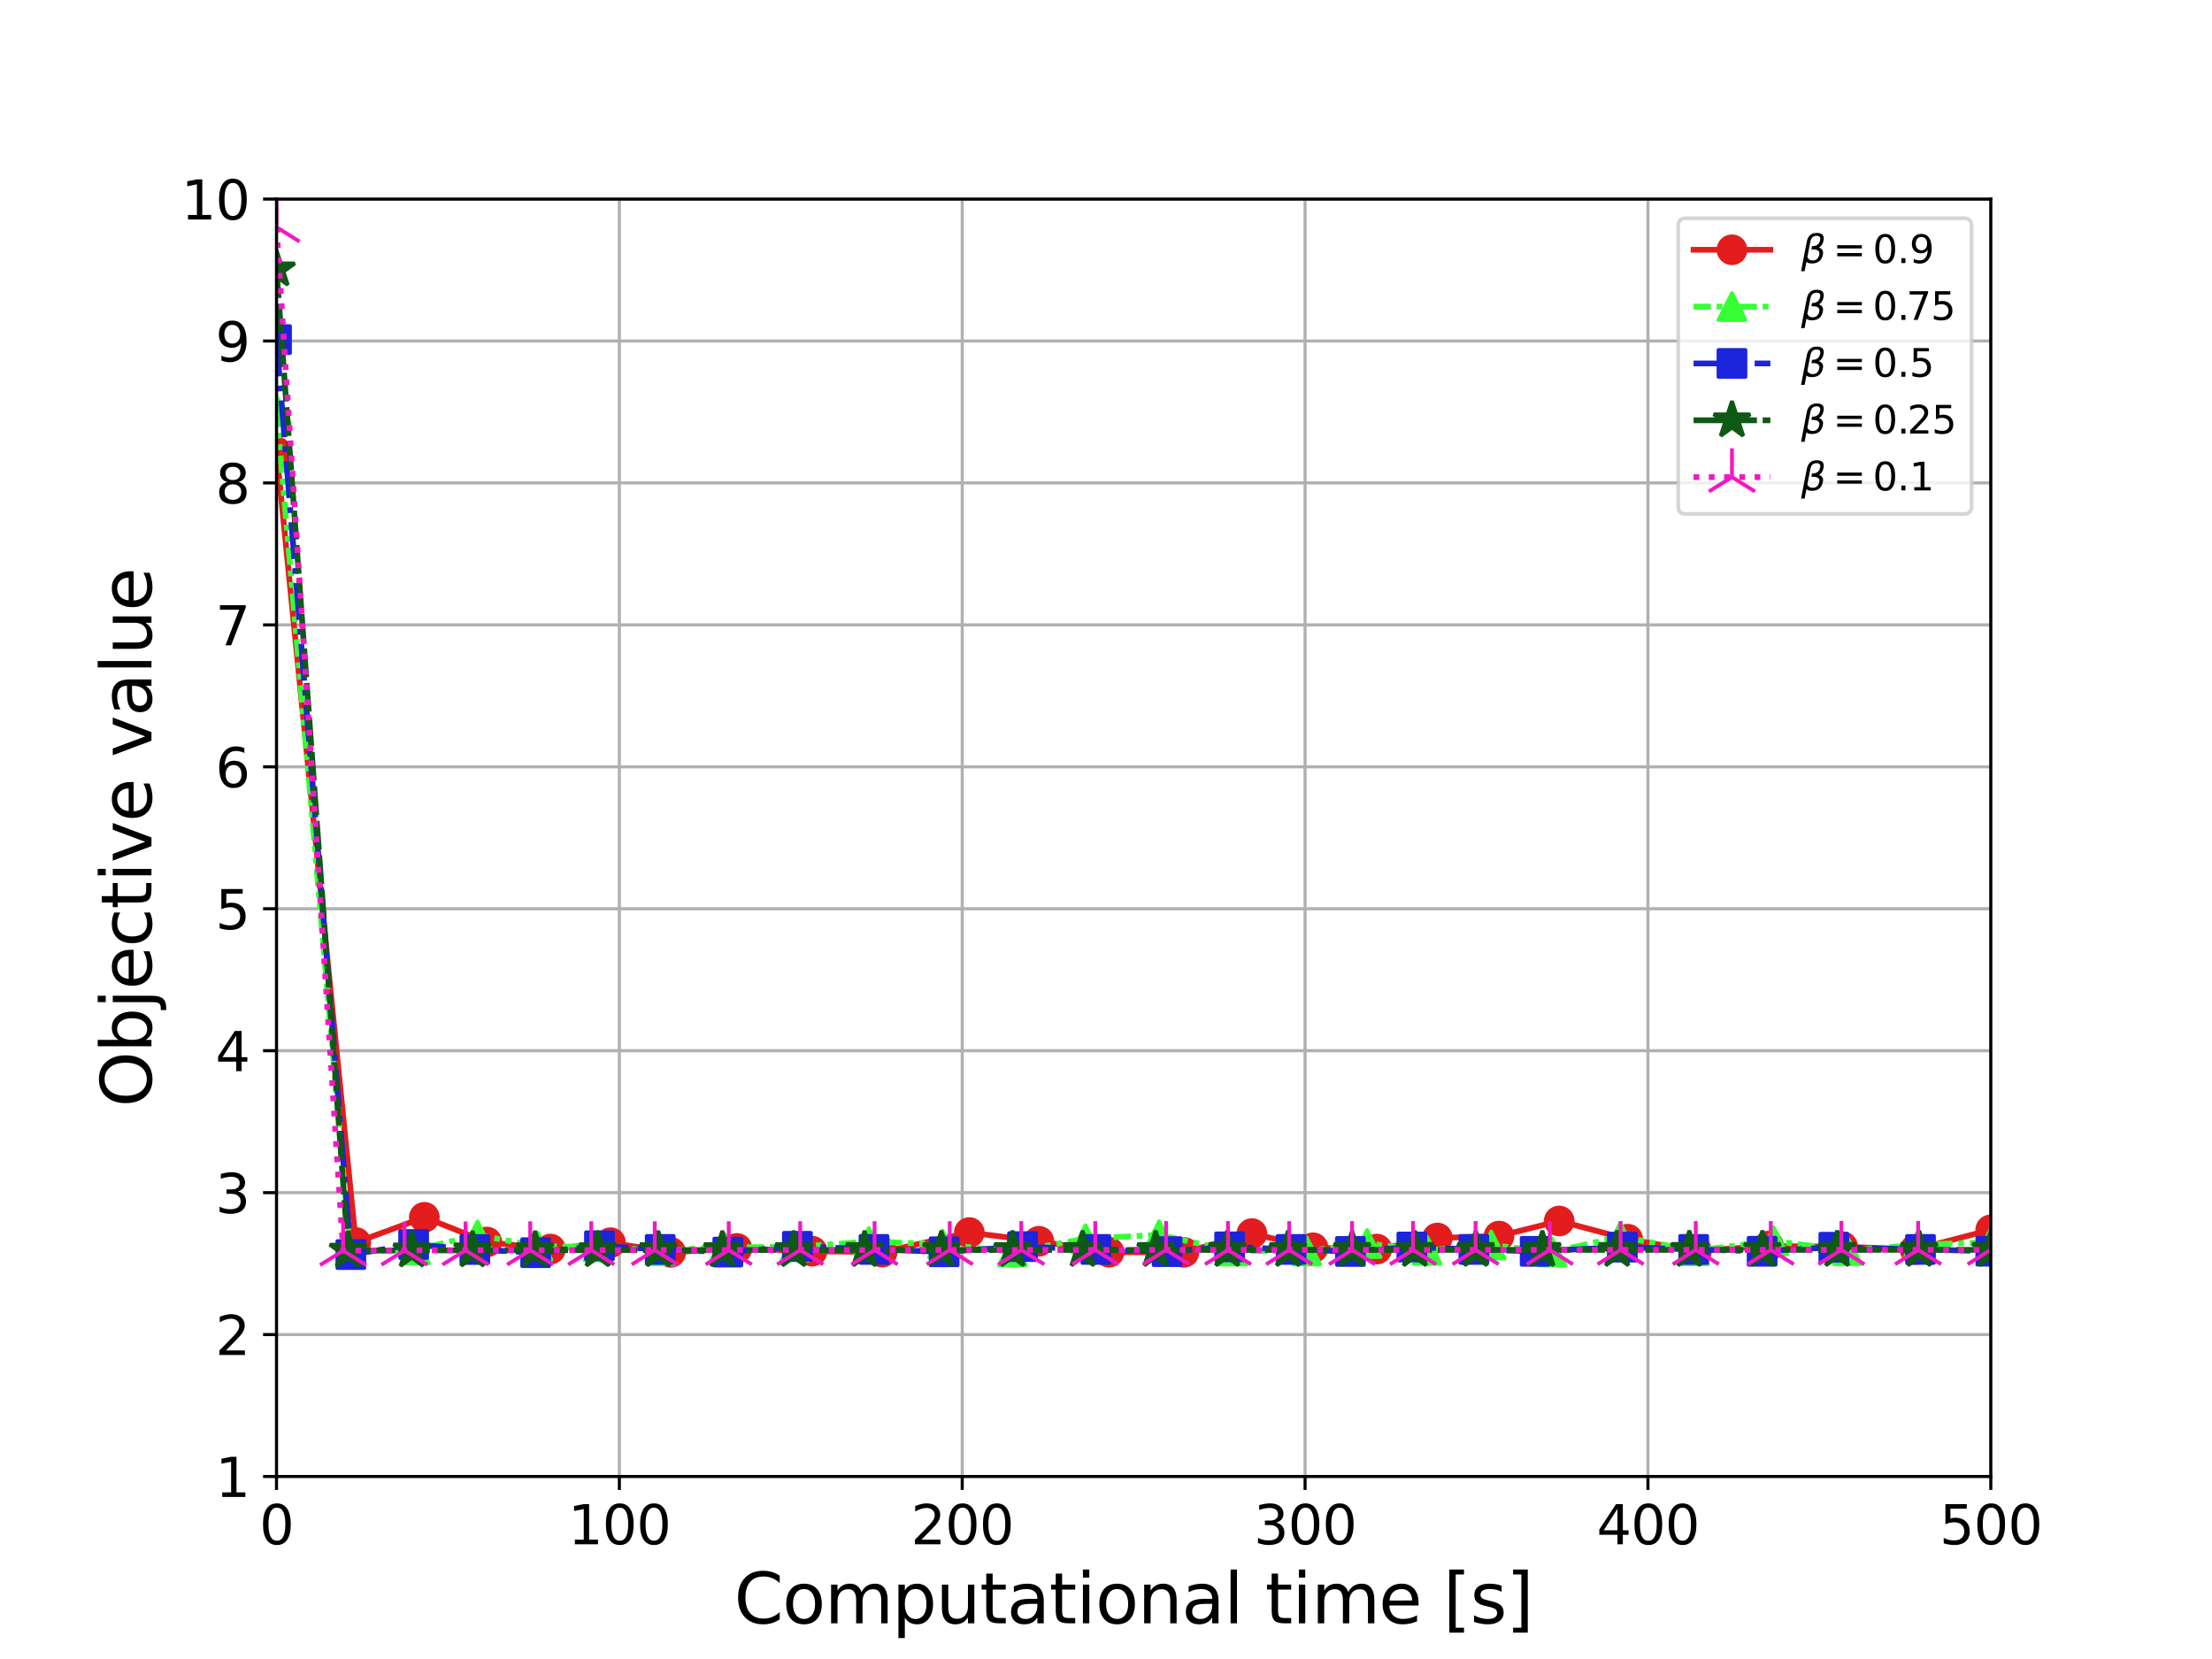 <?xml version="1.0" encoding="utf-8" standalone="no"?>
<!DOCTYPE svg PUBLIC "-//W3C//DTD SVG 1.1//EN"
  "http://www.w3.org/Graphics/SVG/1.1/DTD/svg11.dtd">
<svg xmlns:xlink="http://www.w3.org/1999/xlink" width="576pt" height="432pt" viewBox="0 0 576 432" xmlns="http://www.w3.org/2000/svg" version="1.1">
 <defs>
  <style type="text/css">*{stroke-linejoin: round; stroke-linecap: butt}</style>
 </defs>
 <g id="figure_1">
  <g id="patch_1">
   <path d="M 0 432 
L 576 432 
L 576 0 
L 0 0 
z
" style="fill: #ffffff"/>
  </g>
  <g id="axes_1">
   <g id="patch_2">
    <path d="M 72 384.48 
L 518.4 384.48 
L 518.4 51.84 
L 72 51.84 
z
" style="fill: #ffffff"/>
   </g>
   <g id="matplotlib.axis_1">
    <g id="xtick_1">
     <g id="line2d_1">
      <path d="M 72 384.48 
L 72 51.84 
" clip-path="url(#pa08111182e)" style="fill: none; stroke: #b0b0b0; stroke-width: 0.8; stroke-linecap: square"/>
     </g>
     <g id="line2d_2">
      <defs>
       <path id="m56dfa605e2" d="M 0 0 
L 0 3.5 
" style="stroke: #000000; stroke-width: 0.8"/>
      </defs>
      <g>
       <use xlink:href="#m56dfa605e2" x="72" y="384.48" style="stroke: #000000; stroke-width: 0.8"/>
      </g>
     </g>
     <g id="text_1">
      <!-- 0 -->
      <g transform="translate(67.546 402.118) scale(0.14 -0.14)">
       <defs>
        <path id="DejaVuSans-30" d="M 2034 4250 
Q 1547 4250 1301 3770 
Q 1056 3291 1056 2328 
Q 1056 1369 1301 889 
Q 1547 409 2034 409 
Q 2525 409 2770 889 
Q 3016 1369 3016 2328 
Q 3016 3291 2770 3770 
Q 2525 4250 2034 4250 
z
M 2034 4750 
Q 2819 4750 3233 4129 
Q 3647 3509 3647 2328 
Q 3647 1150 3233 529 
Q 2819 -91 2034 -91 
Q 1250 -91 836 529 
Q 422 1150 422 2328 
Q 422 3509 836 4129 
Q 1250 4750 2034 4750 
z
" transform="scale(0.016)"/>
       </defs>
       <use xlink:href="#DejaVuSans-30"/>
      </g>
     </g>
    </g>
    <g id="xtick_2">
     <g id="line2d_3">
      <path d="M 161.28 384.48 
L 161.28 51.84 
" clip-path="url(#pa08111182e)" style="fill: none; stroke: #b0b0b0; stroke-width: 0.8; stroke-linecap: square"/>
     </g>
     <g id="line2d_4">
      <g>
       <use xlink:href="#m56dfa605e2" x="161.28" y="384.48" style="stroke: #000000; stroke-width: 0.8"/>
      </g>
     </g>
     <g id="text_2">
      <!-- 100 -->
      <g transform="translate(147.919 402.118) scale(0.14 -0.14)">
       <defs>
        <path id="DejaVuSans-31" d="M 794 531 
L 1825 531 
L 1825 4091 
L 703 3866 
L 703 4441 
L 1819 4666 
L 2450 4666 
L 2450 531 
L 3481 531 
L 3481 0 
L 794 0 
L 794 531 
z
" transform="scale(0.016)"/>
       </defs>
       <use xlink:href="#DejaVuSans-31"/>
       <use xlink:href="#DejaVuSans-30" x="63.623"/>
       <use xlink:href="#DejaVuSans-30" x="127.246"/>
      </g>
     </g>
    </g>
    <g id="xtick_3">
     <g id="line2d_5">
      <path d="M 250.56 384.48 
L 250.56 51.84 
" clip-path="url(#pa08111182e)" style="fill: none; stroke: #b0b0b0; stroke-width: 0.8; stroke-linecap: square"/>
     </g>
     <g id="line2d_6">
      <g>
       <use xlink:href="#m56dfa605e2" x="250.56" y="384.48" style="stroke: #000000; stroke-width: 0.8"/>
      </g>
     </g>
     <g id="text_3">
      <!-- 200 -->
      <g transform="translate(237.199 402.118) scale(0.14 -0.14)">
       <defs>
        <path id="DejaVuSans-32" d="M 1228 531 
L 3431 531 
L 3431 0 
L 469 0 
L 469 531 
Q 828 903 1448 1529 
Q 2069 2156 2228 2338 
Q 2531 2678 2651 2914 
Q 2772 3150 2772 3378 
Q 2772 3750 2511 3984 
Q 2250 4219 1831 4219 
Q 1534 4219 1204 4116 
Q 875 4013 500 3803 
L 500 4441 
Q 881 4594 1212 4672 
Q 1544 4750 1819 4750 
Q 2544 4750 2975 4387 
Q 3406 4025 3406 3419 
Q 3406 3131 3298 2873 
Q 3191 2616 2906 2266 
Q 2828 2175 2409 1742 
Q 1991 1309 1228 531 
z
" transform="scale(0.016)"/>
       </defs>
       <use xlink:href="#DejaVuSans-32"/>
       <use xlink:href="#DejaVuSans-30" x="63.623"/>
       <use xlink:href="#DejaVuSans-30" x="127.246"/>
      </g>
     </g>
    </g>
    <g id="xtick_4">
     <g id="line2d_7">
      <path d="M 339.84 384.48 
L 339.84 51.84 
" clip-path="url(#pa08111182e)" style="fill: none; stroke: #b0b0b0; stroke-width: 0.8; stroke-linecap: square"/>
     </g>
     <g id="line2d_8">
      <g>
       <use xlink:href="#m56dfa605e2" x="339.84" y="384.48" style="stroke: #000000; stroke-width: 0.8"/>
      </g>
     </g>
     <g id="text_4">
      <!-- 300 -->
      <g transform="translate(326.479 402.118) scale(0.14 -0.14)">
       <defs>
        <path id="DejaVuSans-33" d="M 2597 2516 
Q 3050 2419 3304 2112 
Q 3559 1806 3559 1356 
Q 3559 666 3084 287 
Q 2609 -91 1734 -91 
Q 1441 -91 1130 -33 
Q 819 25 488 141 
L 488 750 
Q 750 597 1062 519 
Q 1375 441 1716 441 
Q 2309 441 2620 675 
Q 2931 909 2931 1356 
Q 2931 1769 2642 2001 
Q 2353 2234 1838 2234 
L 1294 2234 
L 1294 2753 
L 1863 2753 
Q 2328 2753 2575 2939 
Q 2822 3125 2822 3475 
Q 2822 3834 2567 4026 
Q 2313 4219 1838 4219 
Q 1578 4219 1281 4162 
Q 984 4106 628 3988 
L 628 4550 
Q 988 4650 1302 4700 
Q 1616 4750 1894 4750 
Q 2613 4750 3031 4423 
Q 3450 4097 3450 3541 
Q 3450 3153 3228 2886 
Q 3006 2619 2597 2516 
z
" transform="scale(0.016)"/>
       </defs>
       <use xlink:href="#DejaVuSans-33"/>
       <use xlink:href="#DejaVuSans-30" x="63.623"/>
       <use xlink:href="#DejaVuSans-30" x="127.246"/>
      </g>
     </g>
    </g>
    <g id="xtick_5">
     <g id="line2d_9">
      <path d="M 429.12 384.48 
L 429.12 51.84 
" clip-path="url(#pa08111182e)" style="fill: none; stroke: #b0b0b0; stroke-width: 0.8; stroke-linecap: square"/>
     </g>
     <g id="line2d_10">
      <g>
       <use xlink:href="#m56dfa605e2" x="429.12" y="384.48" style="stroke: #000000; stroke-width: 0.8"/>
      </g>
     </g>
     <g id="text_5">
      <!-- 400 -->
      <g transform="translate(415.759 402.118) scale(0.14 -0.14)">
       <defs>
        <path id="DejaVuSans-34" d="M 2419 4116 
L 825 1625 
L 2419 1625 
L 2419 4116 
z
M 2253 4666 
L 3047 4666 
L 3047 1625 
L 3713 1625 
L 3713 1100 
L 3047 1100 
L 3047 0 
L 2419 0 
L 2419 1100 
L 313 1100 
L 313 1709 
L 2253 4666 
z
" transform="scale(0.016)"/>
       </defs>
       <use xlink:href="#DejaVuSans-34"/>
       <use xlink:href="#DejaVuSans-30" x="63.623"/>
       <use xlink:href="#DejaVuSans-30" x="127.246"/>
      </g>
     </g>
    </g>
    <g id="xtick_6">
     <g id="line2d_11">
      <path d="M 518.4 384.48 
L 518.4 51.84 
" clip-path="url(#pa08111182e)" style="fill: none; stroke: #b0b0b0; stroke-width: 0.8; stroke-linecap: square"/>
     </g>
     <g id="line2d_12">
      <g>
       <use xlink:href="#m56dfa605e2" x="518.4" y="384.48" style="stroke: #000000; stroke-width: 0.8"/>
      </g>
     </g>
     <g id="text_6">
      <!-- 500 -->
      <g transform="translate(505.039 402.118) scale(0.14 -0.14)">
       <defs>
        <path id="DejaVuSans-35" d="M 691 4666 
L 3169 4666 
L 3169 4134 
L 1269 4134 
L 1269 2991 
Q 1406 3038 1543 3061 
Q 1681 3084 1819 3084 
Q 2600 3084 3056 2656 
Q 3513 2228 3513 1497 
Q 3513 744 3044 326 
Q 2575 -91 1722 -91 
Q 1428 -91 1123 -41 
Q 819 9 494 109 
L 494 744 
Q 775 591 1075 516 
Q 1375 441 1709 441 
Q 2250 441 2565 725 
Q 2881 1009 2881 1497 
Q 2881 1984 2565 2268 
Q 2250 2553 1709 2553 
Q 1456 2553 1204 2497 
Q 953 2441 691 2322 
L 691 4666 
z
" transform="scale(0.016)"/>
       </defs>
       <use xlink:href="#DejaVuSans-35"/>
       <use xlink:href="#DejaVuSans-30" x="63.623"/>
       <use xlink:href="#DejaVuSans-30" x="127.246"/>
      </g>
     </g>
    </g>
    <g id="text_7">
     <!-- Computational time [s] -->
     <g transform="translate(191.161 422.707) scale(0.18 -0.18)">
      <defs>
       <path id="DejaVuSans-43" d="M 4122 4306 
L 4122 3641 
Q 3803 3938 3442 4084 
Q 3081 4231 2675 4231 
Q 1875 4231 1450 3742 
Q 1025 3253 1025 2328 
Q 1025 1406 1450 917 
Q 1875 428 2675 428 
Q 3081 428 3442 575 
Q 3803 722 4122 1019 
L 4122 359 
Q 3791 134 3420 21 
Q 3050 -91 2638 -91 
Q 1578 -91 968 557 
Q 359 1206 359 2328 
Q 359 3453 968 4101 
Q 1578 4750 2638 4750 
Q 3056 4750 3426 4639 
Q 3797 4528 4122 4306 
z
" transform="scale(0.016)"/>
       <path id="DejaVuSans-6f" d="M 1959 3097 
Q 1497 3097 1228 2736 
Q 959 2375 959 1747 
Q 959 1119 1226 758 
Q 1494 397 1959 397 
Q 2419 397 2687 759 
Q 2956 1122 2956 1747 
Q 2956 2369 2687 2733 
Q 2419 3097 1959 3097 
z
M 1959 3584 
Q 2709 3584 3137 3096 
Q 3566 2609 3566 1747 
Q 3566 888 3137 398 
Q 2709 -91 1959 -91 
Q 1206 -91 779 398 
Q 353 888 353 1747 
Q 353 2609 779 3096 
Q 1206 3584 1959 3584 
z
" transform="scale(0.016)"/>
       <path id="DejaVuSans-6d" d="M 3328 2828 
Q 3544 3216 3844 3400 
Q 4144 3584 4550 3584 
Q 5097 3584 5394 3201 
Q 5691 2819 5691 2113 
L 5691 0 
L 5113 0 
L 5113 2094 
Q 5113 2597 4934 2840 
Q 4756 3084 4391 3084 
Q 3944 3084 3684 2787 
Q 3425 2491 3425 1978 
L 3425 0 
L 2847 0 
L 2847 2094 
Q 2847 2600 2669 2842 
Q 2491 3084 2119 3084 
Q 1678 3084 1418 2786 
Q 1159 2488 1159 1978 
L 1159 0 
L 581 0 
L 581 3500 
L 1159 3500 
L 1159 2956 
Q 1356 3278 1631 3431 
Q 1906 3584 2284 3584 
Q 2666 3584 2933 3390 
Q 3200 3197 3328 2828 
z
" transform="scale(0.016)"/>
       <path id="DejaVuSans-70" d="M 1159 525 
L 1159 -1331 
L 581 -1331 
L 581 3500 
L 1159 3500 
L 1159 2969 
Q 1341 3281 1617 3432 
Q 1894 3584 2278 3584 
Q 2916 3584 3314 3078 
Q 3713 2572 3713 1747 
Q 3713 922 3314 415 
Q 2916 -91 2278 -91 
Q 1894 -91 1617 61 
Q 1341 213 1159 525 
z
M 3116 1747 
Q 3116 2381 2855 2742 
Q 2594 3103 2138 3103 
Q 1681 3103 1420 2742 
Q 1159 2381 1159 1747 
Q 1159 1113 1420 752 
Q 1681 391 2138 391 
Q 2594 391 2855 752 
Q 3116 1113 3116 1747 
z
" transform="scale(0.016)"/>
       <path id="DejaVuSans-75" d="M 544 1381 
L 544 3500 
L 1119 3500 
L 1119 1403 
Q 1119 906 1312 657 
Q 1506 409 1894 409 
Q 2359 409 2629 706 
Q 2900 1003 2900 1516 
L 2900 3500 
L 3475 3500 
L 3475 0 
L 2900 0 
L 2900 538 
Q 2691 219 2414 64 
Q 2138 -91 1772 -91 
Q 1169 -91 856 284 
Q 544 659 544 1381 
z
M 1991 3584 
L 1991 3584 
z
" transform="scale(0.016)"/>
       <path id="DejaVuSans-74" d="M 1172 4494 
L 1172 3500 
L 2356 3500 
L 2356 3053 
L 1172 3053 
L 1172 1153 
Q 1172 725 1289 603 
Q 1406 481 1766 481 
L 2356 481 
L 2356 0 
L 1766 0 
Q 1100 0 847 248 
Q 594 497 594 1153 
L 594 3053 
L 172 3053 
L 172 3500 
L 594 3500 
L 594 4494 
L 1172 4494 
z
" transform="scale(0.016)"/>
       <path id="DejaVuSans-61" d="M 2194 1759 
Q 1497 1759 1228 1600 
Q 959 1441 959 1056 
Q 959 750 1161 570 
Q 1363 391 1709 391 
Q 2188 391 2477 730 
Q 2766 1069 2766 1631 
L 2766 1759 
L 2194 1759 
z
M 3341 1997 
L 3341 0 
L 2766 0 
L 2766 531 
Q 2569 213 2275 61 
Q 1981 -91 1556 -91 
Q 1019 -91 701 211 
Q 384 513 384 1019 
Q 384 1609 779 1909 
Q 1175 2209 1959 2209 
L 2766 2209 
L 2766 2266 
Q 2766 2663 2505 2880 
Q 2244 3097 1772 3097 
Q 1472 3097 1187 3025 
Q 903 2953 641 2809 
L 641 3341 
Q 956 3463 1253 3523 
Q 1550 3584 1831 3584 
Q 2591 3584 2966 3190 
Q 3341 2797 3341 1997 
z
" transform="scale(0.016)"/>
       <path id="DejaVuSans-69" d="M 603 3500 
L 1178 3500 
L 1178 0 
L 603 0 
L 603 3500 
z
M 603 4863 
L 1178 4863 
L 1178 4134 
L 603 4134 
L 603 4863 
z
" transform="scale(0.016)"/>
       <path id="DejaVuSans-6e" d="M 3513 2113 
L 3513 0 
L 2938 0 
L 2938 2094 
Q 2938 2591 2744 2837 
Q 2550 3084 2163 3084 
Q 1697 3084 1428 2787 
Q 1159 2491 1159 1978 
L 1159 0 
L 581 0 
L 581 3500 
L 1159 3500 
L 1159 2956 
Q 1366 3272 1645 3428 
Q 1925 3584 2291 3584 
Q 2894 3584 3203 3211 
Q 3513 2838 3513 2113 
z
" transform="scale(0.016)"/>
       <path id="DejaVuSans-6c" d="M 603 4863 
L 1178 4863 
L 1178 0 
L 603 0 
L 603 4863 
z
" transform="scale(0.016)"/>
       <path id="DejaVuSans-20" transform="scale(0.016)"/>
       <path id="DejaVuSans-65" d="M 3597 1894 
L 3597 1613 
L 953 1613 
Q 991 1019 1311 708 
Q 1631 397 2203 397 
Q 2534 397 2845 478 
Q 3156 559 3463 722 
L 3463 178 
Q 3153 47 2828 -22 
Q 2503 -91 2169 -91 
Q 1331 -91 842 396 
Q 353 884 353 1716 
Q 353 2575 817 3079 
Q 1281 3584 2069 3584 
Q 2775 3584 3186 3129 
Q 3597 2675 3597 1894 
z
M 3022 2063 
Q 3016 2534 2758 2815 
Q 2500 3097 2075 3097 
Q 1594 3097 1305 2825 
Q 1016 2553 972 2059 
L 3022 2063 
z
" transform="scale(0.016)"/>
       <path id="DejaVuSans-5b" d="M 550 4863 
L 1875 4863 
L 1875 4416 
L 1125 4416 
L 1125 -397 
L 1875 -397 
L 1875 -844 
L 550 -844 
L 550 4863 
z
" transform="scale(0.016)"/>
       <path id="DejaVuSans-73" d="M 2834 3397 
L 2834 2853 
Q 2591 2978 2328 3040 
Q 2066 3103 1784 3103 
Q 1356 3103 1142 2972 
Q 928 2841 928 2578 
Q 928 2378 1081 2264 
Q 1234 2150 1697 2047 
L 1894 2003 
Q 2506 1872 2764 1633 
Q 3022 1394 3022 966 
Q 3022 478 2636 193 
Q 2250 -91 1575 -91 
Q 1294 -91 989 -36 
Q 684 19 347 128 
L 347 722 
Q 666 556 975 473 
Q 1284 391 1588 391 
Q 1994 391 2212 530 
Q 2431 669 2431 922 
Q 2431 1156 2273 1281 
Q 2116 1406 1581 1522 
L 1381 1569 
Q 847 1681 609 1914 
Q 372 2147 372 2553 
Q 372 3047 722 3315 
Q 1072 3584 1716 3584 
Q 2034 3584 2315 3537 
Q 2597 3491 2834 3397 
z
" transform="scale(0.016)"/>
       <path id="DejaVuSans-5d" d="M 1947 4863 
L 1947 -844 
L 622 -844 
L 622 -397 
L 1369 -397 
L 1369 4416 
L 622 4416 
L 622 4863 
L 1947 4863 
z
" transform="scale(0.016)"/>
      </defs>
      <use xlink:href="#DejaVuSans-43"/>
      <use xlink:href="#DejaVuSans-6f" x="69.824"/>
      <use xlink:href="#DejaVuSans-6d" x="131.006"/>
      <use xlink:href="#DejaVuSans-70" x="228.418"/>
      <use xlink:href="#DejaVuSans-75" x="291.895"/>
      <use xlink:href="#DejaVuSans-74" x="355.273"/>
      <use xlink:href="#DejaVuSans-61" x="394.482"/>
      <use xlink:href="#DejaVuSans-74" x="455.762"/>
      <use xlink:href="#DejaVuSans-69" x="494.971"/>
      <use xlink:href="#DejaVuSans-6f" x="522.754"/>
      <use xlink:href="#DejaVuSans-6e" x="583.936"/>
      <use xlink:href="#DejaVuSans-61" x="647.314"/>
      <use xlink:href="#DejaVuSans-6c" x="708.594"/>
      <use xlink:href="#DejaVuSans-20" x="736.377"/>
      <use xlink:href="#DejaVuSans-74" x="768.164"/>
      <use xlink:href="#DejaVuSans-69" x="807.373"/>
      <use xlink:href="#DejaVuSans-6d" x="835.156"/>
      <use xlink:href="#DejaVuSans-65" x="932.568"/>
      <use xlink:href="#DejaVuSans-20" x="994.092"/>
      <use xlink:href="#DejaVuSans-5b" x="1025.879"/>
      <use xlink:href="#DejaVuSans-73" x="1064.893"/>
      <use xlink:href="#DejaVuSans-5d" x="1116.992"/>
     </g>
    </g>
   </g>
   <g id="matplotlib.axis_2">
    <g id="ytick_1">
     <g id="line2d_13">
      <path d="M 72 384.48 
L 518.4 384.48 
" clip-path="url(#pa08111182e)" style="fill: none; stroke: #b0b0b0; stroke-width: 0.8; stroke-linecap: square"/>
     </g>
     <g id="line2d_14">
      <defs>
       <path id="mea046526ff" d="M 0 0 
L -3.5 0 
" style="stroke: #000000; stroke-width: 0.8"/>
      </defs>
      <g>
       <use xlink:href="#mea046526ff" x="72" y="384.48" style="stroke: #000000; stroke-width: 0.8"/>
      </g>
     </g>
     <g id="text_8">
      <!-- 1 -->
      <g transform="translate(56.093 389.799) scale(0.14 -0.14)">
       <use xlink:href="#DejaVuSans-31"/>
      </g>
     </g>
    </g>
    <g id="ytick_2">
     <g id="line2d_15">
      <path d="M 72 347.52 
L 518.4 347.52 
" clip-path="url(#pa08111182e)" style="fill: none; stroke: #b0b0b0; stroke-width: 0.8; stroke-linecap: square"/>
     </g>
     <g id="line2d_16">
      <g>
       <use xlink:href="#mea046526ff" x="72" y="347.52" style="stroke: #000000; stroke-width: 0.8"/>
      </g>
     </g>
     <g id="text_9">
      <!-- 2 -->
      <g transform="translate(56.093 352.839) scale(0.14 -0.14)">
       <use xlink:href="#DejaVuSans-32"/>
      </g>
     </g>
    </g>
    <g id="ytick_3">
     <g id="line2d_17">
      <path d="M 72 310.56 
L 518.4 310.56 
" clip-path="url(#pa08111182e)" style="fill: none; stroke: #b0b0b0; stroke-width: 0.8; stroke-linecap: square"/>
     </g>
     <g id="line2d_18">
      <g>
       <use xlink:href="#mea046526ff" x="72" y="310.56" style="stroke: #000000; stroke-width: 0.8"/>
      </g>
     </g>
     <g id="text_10">
      <!-- 3 -->
      <g transform="translate(56.093 315.879) scale(0.14 -0.14)">
       <use xlink:href="#DejaVuSans-33"/>
      </g>
     </g>
    </g>
    <g id="ytick_4">
     <g id="line2d_19">
      <path d="M 72 273.6 
L 518.4 273.6 
" clip-path="url(#pa08111182e)" style="fill: none; stroke: #b0b0b0; stroke-width: 0.8; stroke-linecap: square"/>
     </g>
     <g id="line2d_20">
      <g>
       <use xlink:href="#mea046526ff" x="72" y="273.6" style="stroke: #000000; stroke-width: 0.8"/>
      </g>
     </g>
     <g id="text_11">
      <!-- 4 -->
      <g transform="translate(56.093 278.919) scale(0.14 -0.14)">
       <use xlink:href="#DejaVuSans-34"/>
      </g>
     </g>
    </g>
    <g id="ytick_5">
     <g id="line2d_21">
      <path d="M 72 236.64 
L 518.4 236.64 
" clip-path="url(#pa08111182e)" style="fill: none; stroke: #b0b0b0; stroke-width: 0.8; stroke-linecap: square"/>
     </g>
     <g id="line2d_22">
      <g>
       <use xlink:href="#mea046526ff" x="72" y="236.64" style="stroke: #000000; stroke-width: 0.8"/>
      </g>
     </g>
     <g id="text_12">
      <!-- 5 -->
      <g transform="translate(56.093 241.959) scale(0.14 -0.14)">
       <use xlink:href="#DejaVuSans-35"/>
      </g>
     </g>
    </g>
    <g id="ytick_6">
     <g id="line2d_23">
      <path d="M 72 199.68 
L 518.4 199.68 
" clip-path="url(#pa08111182e)" style="fill: none; stroke: #b0b0b0; stroke-width: 0.8; stroke-linecap: square"/>
     </g>
     <g id="line2d_24">
      <g>
       <use xlink:href="#mea046526ff" x="72" y="199.68" style="stroke: #000000; stroke-width: 0.8"/>
      </g>
     </g>
     <g id="text_13">
      <!-- 6 -->
      <g transform="translate(56.093 204.999) scale(0.14 -0.14)">
       <defs>
        <path id="DejaVuSans-36" d="M 2113 2584 
Q 1688 2584 1439 2293 
Q 1191 2003 1191 1497 
Q 1191 994 1439 701 
Q 1688 409 2113 409 
Q 2538 409 2786 701 
Q 3034 994 3034 1497 
Q 3034 2003 2786 2293 
Q 2538 2584 2113 2584 
z
M 3366 4563 
L 3366 3988 
Q 3128 4100 2886 4159 
Q 2644 4219 2406 4219 
Q 1781 4219 1451 3797 
Q 1122 3375 1075 2522 
Q 1259 2794 1537 2939 
Q 1816 3084 2150 3084 
Q 2853 3084 3261 2657 
Q 3669 2231 3669 1497 
Q 3669 778 3244 343 
Q 2819 -91 2113 -91 
Q 1303 -91 875 529 
Q 447 1150 447 2328 
Q 447 3434 972 4092 
Q 1497 4750 2381 4750 
Q 2619 4750 2861 4703 
Q 3103 4656 3366 4563 
z
" transform="scale(0.016)"/>
       </defs>
       <use xlink:href="#DejaVuSans-36"/>
      </g>
     </g>
    </g>
    <g id="ytick_7">
     <g id="line2d_25">
      <path d="M 72 162.72 
L 518.4 162.72 
" clip-path="url(#pa08111182e)" style="fill: none; stroke: #b0b0b0; stroke-width: 0.8; stroke-linecap: square"/>
     </g>
     <g id="line2d_26">
      <g>
       <use xlink:href="#mea046526ff" x="72" y="162.72" style="stroke: #000000; stroke-width: 0.8"/>
      </g>
     </g>
     <g id="text_14">
      <!-- 7 -->
      <g transform="translate(56.093 168.039) scale(0.14 -0.14)">
       <defs>
        <path id="DejaVuSans-37" d="M 525 4666 
L 3525 4666 
L 3525 4397 
L 1831 0 
L 1172 0 
L 2766 4134 
L 525 4134 
L 525 4666 
z
" transform="scale(0.016)"/>
       </defs>
       <use xlink:href="#DejaVuSans-37"/>
      </g>
     </g>
    </g>
    <g id="ytick_8">
     <g id="line2d_27">
      <path d="M 72 125.76 
L 518.4 125.76 
" clip-path="url(#pa08111182e)" style="fill: none; stroke: #b0b0b0; stroke-width: 0.8; stroke-linecap: square"/>
     </g>
     <g id="line2d_28">
      <g>
       <use xlink:href="#mea046526ff" x="72" y="125.76" style="stroke: #000000; stroke-width: 0.8"/>
      </g>
     </g>
     <g id="text_15">
      <!-- 8 -->
      <g transform="translate(56.093 131.079) scale(0.14 -0.14)">
       <defs>
        <path id="DejaVuSans-38" d="M 2034 2216 
Q 1584 2216 1326 1975 
Q 1069 1734 1069 1313 
Q 1069 891 1326 650 
Q 1584 409 2034 409 
Q 2484 409 2743 651 
Q 3003 894 3003 1313 
Q 3003 1734 2745 1975 
Q 2488 2216 2034 2216 
z
M 1403 2484 
Q 997 2584 770 2862 
Q 544 3141 544 3541 
Q 544 4100 942 4425 
Q 1341 4750 2034 4750 
Q 2731 4750 3128 4425 
Q 3525 4100 3525 3541 
Q 3525 3141 3298 2862 
Q 3072 2584 2669 2484 
Q 3125 2378 3379 2068 
Q 3634 1759 3634 1313 
Q 3634 634 3220 271 
Q 2806 -91 2034 -91 
Q 1263 -91 848 271 
Q 434 634 434 1313 
Q 434 1759 690 2068 
Q 947 2378 1403 2484 
z
M 1172 3481 
Q 1172 3119 1398 2916 
Q 1625 2713 2034 2713 
Q 2441 2713 2670 2916 
Q 2900 3119 2900 3481 
Q 2900 3844 2670 4047 
Q 2441 4250 2034 4250 
Q 1625 4250 1398 4047 
Q 1172 3844 1172 3481 
z
" transform="scale(0.016)"/>
       </defs>
       <use xlink:href="#DejaVuSans-38"/>
      </g>
     </g>
    </g>
    <g id="ytick_9">
     <g id="line2d_29">
      <path d="M 72 88.8 
L 518.4 88.8 
" clip-path="url(#pa08111182e)" style="fill: none; stroke: #b0b0b0; stroke-width: 0.8; stroke-linecap: square"/>
     </g>
     <g id="line2d_30">
      <g>
       <use xlink:href="#mea046526ff" x="72" y="88.8" style="stroke: #000000; stroke-width: 0.8"/>
      </g>
     </g>
     <g id="text_16">
      <!-- 9 -->
      <g transform="translate(56.093 94.119) scale(0.14 -0.14)">
       <defs>
        <path id="DejaVuSans-39" d="M 703 97 
L 703 672 
Q 941 559 1184 500 
Q 1428 441 1663 441 
Q 2288 441 2617 861 
Q 2947 1281 2994 2138 
Q 2813 1869 2534 1725 
Q 2256 1581 1919 1581 
Q 1219 1581 811 2004 
Q 403 2428 403 3163 
Q 403 3881 828 4315 
Q 1253 4750 1959 4750 
Q 2769 4750 3195 4129 
Q 3622 3509 3622 2328 
Q 3622 1225 3098 567 
Q 2575 -91 1691 -91 
Q 1453 -91 1209 -44 
Q 966 3 703 97 
z
M 1959 2075 
Q 2384 2075 2632 2365 
Q 2881 2656 2881 3163 
Q 2881 3666 2632 3958 
Q 2384 4250 1959 4250 
Q 1534 4250 1286 3958 
Q 1038 3666 1038 3163 
Q 1038 2656 1286 2365 
Q 1534 2075 1959 2075 
z
" transform="scale(0.016)"/>
       </defs>
       <use xlink:href="#DejaVuSans-39"/>
      </g>
     </g>
    </g>
    <g id="ytick_10">
     <g id="line2d_31">
      <path d="M 72 51.84 
L 518.4 51.84 
" clip-path="url(#pa08111182e)" style="fill: none; stroke: #b0b0b0; stroke-width: 0.8; stroke-linecap: square"/>
     </g>
     <g id="line2d_32">
      <g>
       <use xlink:href="#mea046526ff" x="72" y="51.84" style="stroke: #000000; stroke-width: 0.8"/>
      </g>
     </g>
     <g id="text_17">
      <!-- 10 -->
      <g transform="translate(47.185 57.159) scale(0.14 -0.14)">
       <use xlink:href="#DejaVuSans-31"/>
       <use xlink:href="#DejaVuSans-30" x="63.623"/>
      </g>
     </g>
    </g>
    <g id="text_18">
     <!-- Objective value -->
     <g transform="translate(39.442 288.283) rotate(-90) scale(0.18 -0.18)">
      <defs>
       <path id="DejaVuSans-4f" d="M 2522 4238 
Q 1834 4238 1429 3725 
Q 1025 3213 1025 2328 
Q 1025 1447 1429 934 
Q 1834 422 2522 422 
Q 3209 422 3611 934 
Q 4013 1447 4013 2328 
Q 4013 3213 3611 3725 
Q 3209 4238 2522 4238 
z
M 2522 4750 
Q 3503 4750 4090 4092 
Q 4678 3434 4678 2328 
Q 4678 1225 4090 567 
Q 3503 -91 2522 -91 
Q 1538 -91 948 565 
Q 359 1222 359 2328 
Q 359 3434 948 4092 
Q 1538 4750 2522 4750 
z
" transform="scale(0.016)"/>
       <path id="DejaVuSans-62" d="M 3116 1747 
Q 3116 2381 2855 2742 
Q 2594 3103 2138 3103 
Q 1681 3103 1420 2742 
Q 1159 2381 1159 1747 
Q 1159 1113 1420 752 
Q 1681 391 2138 391 
Q 2594 391 2855 752 
Q 3116 1113 3116 1747 
z
M 1159 2969 
Q 1341 3281 1617 3432 
Q 1894 3584 2278 3584 
Q 2916 3584 3314 3078 
Q 3713 2572 3713 1747 
Q 3713 922 3314 415 
Q 2916 -91 2278 -91 
Q 1894 -91 1617 61 
Q 1341 213 1159 525 
L 1159 0 
L 581 0 
L 581 4863 
L 1159 4863 
L 1159 2969 
z
" transform="scale(0.016)"/>
       <path id="DejaVuSans-6a" d="M 603 3500 
L 1178 3500 
L 1178 -63 
Q 1178 -731 923 -1031 
Q 669 -1331 103 -1331 
L -116 -1331 
L -116 -844 
L 38 -844 
Q 366 -844 484 -692 
Q 603 -541 603 -63 
L 603 3500 
z
M 603 4863 
L 1178 4863 
L 1178 4134 
L 603 4134 
L 603 4863 
z
" transform="scale(0.016)"/>
       <path id="DejaVuSans-63" d="M 3122 3366 
L 3122 2828 
Q 2878 2963 2633 3030 
Q 2388 3097 2138 3097 
Q 1578 3097 1268 2742 
Q 959 2388 959 1747 
Q 959 1106 1268 751 
Q 1578 397 2138 397 
Q 2388 397 2633 464 
Q 2878 531 3122 666 
L 3122 134 
Q 2881 22 2623 -34 
Q 2366 -91 2075 -91 
Q 1284 -91 818 406 
Q 353 903 353 1747 
Q 353 2603 823 3093 
Q 1294 3584 2113 3584 
Q 2378 3584 2631 3529 
Q 2884 3475 3122 3366 
z
" transform="scale(0.016)"/>
       <path id="DejaVuSans-76" d="M 191 3500 
L 800 3500 
L 1894 563 
L 2988 3500 
L 3597 3500 
L 2284 0 
L 1503 0 
L 191 3500 
z
" transform="scale(0.016)"/>
      </defs>
      <use xlink:href="#DejaVuSans-4f"/>
      <use xlink:href="#DejaVuSans-62" x="78.711"/>
      <use xlink:href="#DejaVuSans-6a" x="142.188"/>
      <use xlink:href="#DejaVuSans-65" x="169.971"/>
      <use xlink:href="#DejaVuSans-63" x="231.494"/>
      <use xlink:href="#DejaVuSans-74" x="286.475"/>
      <use xlink:href="#DejaVuSans-69" x="325.684"/>
      <use xlink:href="#DejaVuSans-76" x="353.467"/>
      <use xlink:href="#DejaVuSans-65" x="412.646"/>
      <use xlink:href="#DejaVuSans-20" x="474.17"/>
      <use xlink:href="#DejaVuSans-76" x="505.957"/>
      <use xlink:href="#DejaVuSans-61" x="565.137"/>
      <use xlink:href="#DejaVuSans-6c" x="626.416"/>
      <use xlink:href="#DejaVuSans-75" x="654.199"/>
      <use xlink:href="#DejaVuSans-65" x="717.578"/>
     </g>
    </g>
   </g>
   <g id="line2d_33">
    <path d="M 72.028 117.703 
L 92.656 323.539 
L 110.496 316.981 
L 126.76 323.42 
L 143.347 325.252 
L 158.973 323.59 
L 174.645 326.098 
L 191.901 325.076 
L 211.457 325.799 
L 229.698 326.051 
L 252.402 320.958 
L 270.517 323.228 
L 288.788 326.066 
L 308.288 326.099 
L 325.99 321.219 
L 341.922 324.92 
L 358.517 325.249 
L 374.288 322.372 
L 390.341 321.872 
L 406.016 317.942 
L 423.854 322.687 
L 441.786 325.726 
L 460.595 324.462 
L 479.818 324.636 
L 498.678 325.367 
L 518.379 320.254 
" clip-path="url(#pa08111182e)" style="fill: none; stroke: #e31d1d; stroke-width: 1.5; stroke-linecap: square"/>
    <defs>
     <path id="m9b99b323da" d="M 0 3.5 
C 0.928 3.5 1.819 3.131 2.475 2.475 
C 3.131 1.819 3.5 0.928 3.5 0 
C 3.5 -0.928 3.131 -1.819 2.475 -2.475 
C 1.819 -3.131 0.928 -3.5 0 -3.5 
C -0.928 -3.5 -1.819 -3.131 -2.475 -2.475 
C -3.131 -1.819 -3.5 -0.928 -3.5 0 
C -3.5 0.928 -3.131 1.819 -2.475 2.475 
C -1.819 3.131 -0.928 3.5 0 3.5 
z
" style="stroke: #e31d1d"/>
    </defs>
    <g clip-path="url(#pa08111182e)">
     <use xlink:href="#m9b99b323da" x="72.028" y="117.703" style="fill: #e31d1d; stroke: #e31d1d"/>
     <use xlink:href="#m9b99b323da" x="92.656" y="323.539" style="fill: #e31d1d; stroke: #e31d1d"/>
     <use xlink:href="#m9b99b323da" x="110.496" y="316.981" style="fill: #e31d1d; stroke: #e31d1d"/>
     <use xlink:href="#m9b99b323da" x="126.76" y="323.42" style="fill: #e31d1d; stroke: #e31d1d"/>
     <use xlink:href="#m9b99b323da" x="143.347" y="325.252" style="fill: #e31d1d; stroke: #e31d1d"/>
     <use xlink:href="#m9b99b323da" x="158.973" y="323.59" style="fill: #e31d1d; stroke: #e31d1d"/>
     <use xlink:href="#m9b99b323da" x="174.645" y="326.098" style="fill: #e31d1d; stroke: #e31d1d"/>
     <use xlink:href="#m9b99b323da" x="191.901" y="325.076" style="fill: #e31d1d; stroke: #e31d1d"/>
     <use xlink:href="#m9b99b323da" x="211.457" y="325.799" style="fill: #e31d1d; stroke: #e31d1d"/>
     <use xlink:href="#m9b99b323da" x="229.698" y="326.051" style="fill: #e31d1d; stroke: #e31d1d"/>
     <use xlink:href="#m9b99b323da" x="252.402" y="320.958" style="fill: #e31d1d; stroke: #e31d1d"/>
     <use xlink:href="#m9b99b323da" x="270.517" y="323.228" style="fill: #e31d1d; stroke: #e31d1d"/>
     <use xlink:href="#m9b99b323da" x="288.788" y="326.066" style="fill: #e31d1d; stroke: #e31d1d"/>
     <use xlink:href="#m9b99b323da" x="308.288" y="326.099" style="fill: #e31d1d; stroke: #e31d1d"/>
     <use xlink:href="#m9b99b323da" x="325.99" y="321.219" style="fill: #e31d1d; stroke: #e31d1d"/>
     <use xlink:href="#m9b99b323da" x="341.922" y="324.92" style="fill: #e31d1d; stroke: #e31d1d"/>
     <use xlink:href="#m9b99b323da" x="358.517" y="325.249" style="fill: #e31d1d; stroke: #e31d1d"/>
     <use xlink:href="#m9b99b323da" x="374.288" y="322.372" style="fill: #e31d1d; stroke: #e31d1d"/>
     <use xlink:href="#m9b99b323da" x="390.341" y="321.872" style="fill: #e31d1d; stroke: #e31d1d"/>
     <use xlink:href="#m9b99b323da" x="406.016" y="317.942" style="fill: #e31d1d; stroke: #e31d1d"/>
     <use xlink:href="#m9b99b323da" x="423.854" y="322.687" style="fill: #e31d1d; stroke: #e31d1d"/>
     <use xlink:href="#m9b99b323da" x="441.786" y="325.726" style="fill: #e31d1d; stroke: #e31d1d"/>
     <use xlink:href="#m9b99b323da" x="460.595" y="324.462" style="fill: #e31d1d; stroke: #e31d1d"/>
     <use xlink:href="#m9b99b323da" x="479.818" y="324.636" style="fill: #e31d1d; stroke: #e31d1d"/>
     <use xlink:href="#m9b99b323da" x="498.678" y="325.367" style="fill: #e31d1d; stroke: #e31d1d"/>
     <use xlink:href="#m9b99b323da" x="518.379" y="320.254" style="fill: #e31d1d; stroke: #e31d1d"/>
    </g>
   </g>
   <g id="line2d_34">
    <path d="M 72.003 106.726 
L 91.16 325.795 
L 108.231 325.46 
L 124.351 321.593 
L 140.074 324.514 
L 155.744 324.689 
L 172.012 325.652 
L 188.625 324.781 
L 206.997 324.678 
L 226.251 323.301 
L 245.409 323.952 
L 263.627 325.986 
L 282.656 322.572 
L 301.827 321.538 
L 321.048 325.746 
L 340.274 325.746 
L 355.986 323.809 
L 371.634 325.577 
L 388.334 324.216 
L 404.153 326.028 
L 421.925 321.981 
L 441.26 325.689 
L 461.888 323.1 
L 481.067 325.678 
L 499.39 324.137 
L 518.39 323.478 
" clip-path="url(#pa08111182e)" style="fill: none; stroke-dasharray: 4.5,1.5,1.5,1.5,1.5,1.5; stroke-dashoffset: 0; stroke: #36ff33; stroke-width: 1.5"/>
    <defs>
     <path id="m0ed4ee60d5" d="M 0 -3.5 
L -3.5 3.5 
L 3.5 3.5 
z
" style="stroke: #36ff33; stroke-linejoin: miter"/>
    </defs>
    <g clip-path="url(#pa08111182e)">
     <use xlink:href="#m0ed4ee60d5" x="72.003" y="106.726" style="fill: #36ff33; stroke: #36ff33; stroke-linejoin: miter"/>
     <use xlink:href="#m0ed4ee60d5" x="91.16" y="325.795" style="fill: #36ff33; stroke: #36ff33; stroke-linejoin: miter"/>
     <use xlink:href="#m0ed4ee60d5" x="108.231" y="325.46" style="fill: #36ff33; stroke: #36ff33; stroke-linejoin: miter"/>
     <use xlink:href="#m0ed4ee60d5" x="124.351" y="321.593" style="fill: #36ff33; stroke: #36ff33; stroke-linejoin: miter"/>
     <use xlink:href="#m0ed4ee60d5" x="140.074" y="324.514" style="fill: #36ff33; stroke: #36ff33; stroke-linejoin: miter"/>
     <use xlink:href="#m0ed4ee60d5" x="155.744" y="324.689" style="fill: #36ff33; stroke: #36ff33; stroke-linejoin: miter"/>
     <use xlink:href="#m0ed4ee60d5" x="172.012" y="325.652" style="fill: #36ff33; stroke: #36ff33; stroke-linejoin: miter"/>
     <use xlink:href="#m0ed4ee60d5" x="188.625" y="324.781" style="fill: #36ff33; stroke: #36ff33; stroke-linejoin: miter"/>
     <use xlink:href="#m0ed4ee60d5" x="206.997" y="324.678" style="fill: #36ff33; stroke: #36ff33; stroke-linejoin: miter"/>
     <use xlink:href="#m0ed4ee60d5" x="226.251" y="323.301" style="fill: #36ff33; stroke: #36ff33; stroke-linejoin: miter"/>
     <use xlink:href="#m0ed4ee60d5" x="245.409" y="323.952" style="fill: #36ff33; stroke: #36ff33; stroke-linejoin: miter"/>
     <use xlink:href="#m0ed4ee60d5" x="263.627" y="325.986" style="fill: #36ff33; stroke: #36ff33; stroke-linejoin: miter"/>
     <use xlink:href="#m0ed4ee60d5" x="282.656" y="322.572" style="fill: #36ff33; stroke: #36ff33; stroke-linejoin: miter"/>
     <use xlink:href="#m0ed4ee60d5" x="301.827" y="321.538" style="fill: #36ff33; stroke: #36ff33; stroke-linejoin: miter"/>
     <use xlink:href="#m0ed4ee60d5" x="321.048" y="325.746" style="fill: #36ff33; stroke: #36ff33; stroke-linejoin: miter"/>
     <use xlink:href="#m0ed4ee60d5" x="340.274" y="325.746" style="fill: #36ff33; stroke: #36ff33; stroke-linejoin: miter"/>
     <use xlink:href="#m0ed4ee60d5" x="355.986" y="323.809" style="fill: #36ff33; stroke: #36ff33; stroke-linejoin: miter"/>
     <use xlink:href="#m0ed4ee60d5" x="371.634" y="325.577" style="fill: #36ff33; stroke: #36ff33; stroke-linejoin: miter"/>
     <use xlink:href="#m0ed4ee60d5" x="388.334" y="324.216" style="fill: #36ff33; stroke: #36ff33; stroke-linejoin: miter"/>
     <use xlink:href="#m0ed4ee60d5" x="404.153" y="326.028" style="fill: #36ff33; stroke: #36ff33; stroke-linejoin: miter"/>
     <use xlink:href="#m0ed4ee60d5" x="421.925" y="321.981" style="fill: #36ff33; stroke: #36ff33; stroke-linejoin: miter"/>
     <use xlink:href="#m0ed4ee60d5" x="441.26" y="325.689" style="fill: #36ff33; stroke: #36ff33; stroke-linejoin: miter"/>
     <use xlink:href="#m0ed4ee60d5" x="461.888" y="323.1" style="fill: #36ff33; stroke: #36ff33; stroke-linejoin: miter"/>
     <use xlink:href="#m0ed4ee60d5" x="481.067" y="325.678" style="fill: #36ff33; stroke: #36ff33; stroke-linejoin: miter"/>
     <use xlink:href="#m0ed4ee60d5" x="499.39" y="324.137" style="fill: #36ff33; stroke: #36ff33; stroke-linejoin: miter"/>
     <use xlink:href="#m0ed4ee60d5" x="518.39" y="323.478" style="fill: #36ff33; stroke: #36ff33; stroke-linejoin: miter"/>
    </g>
   </g>
   <g id="line2d_35">
    <path d="M 72.003 88.43 
L 91.359 326.684 
L 107.708 324.057 
L 123.649 325.356 
L 139.486 326.188 
L 156.098 324.395 
L 171.911 325.353 
L 189.52 326.045 
L 207.645 324.533 
L 227.584 325.352 
L 245.859 325.966 
L 266.269 324.615 
L 285.347 325.351 
L 303.901 325.914 
L 320.195 324.671 
L 336.202 325.351 
L 351.645 325.876 
L 367.643 324.713 
L 383.791 325.351 
L 399.755 325.846 
L 422.456 324.746 
L 441.028 325.35 
L 458.853 325.822 
L 477.533 324.774 
L 500.091 325.35 
L 518.401 325.802 
" clip-path="url(#pa08111182e)" style="fill: none; stroke-dasharray: 9.6,2.4,1.5,2.4; stroke-dashoffset: 0; stroke: #1c24dc; stroke-width: 1.5"/>
    <defs>
     <path id="m322fd68f00" d="M -3.5 3.5 
L 3.5 3.5 
L 3.5 -3.5 
L -3.5 -3.5 
z
" style="stroke: #1c24dc; stroke-linejoin: miter"/>
    </defs>
    <g clip-path="url(#pa08111182e)">
     <use xlink:href="#m322fd68f00" x="72.003" y="88.43" style="fill: #1c24dc; stroke: #1c24dc; stroke-linejoin: miter"/>
     <use xlink:href="#m322fd68f00" x="91.359" y="326.684" style="fill: #1c24dc; stroke: #1c24dc; stroke-linejoin: miter"/>
     <use xlink:href="#m322fd68f00" x="107.708" y="324.057" style="fill: #1c24dc; stroke: #1c24dc; stroke-linejoin: miter"/>
     <use xlink:href="#m322fd68f00" x="123.649" y="325.356" style="fill: #1c24dc; stroke: #1c24dc; stroke-linejoin: miter"/>
     <use xlink:href="#m322fd68f00" x="139.486" y="326.188" style="fill: #1c24dc; stroke: #1c24dc; stroke-linejoin: miter"/>
     <use xlink:href="#m322fd68f00" x="156.098" y="324.395" style="fill: #1c24dc; stroke: #1c24dc; stroke-linejoin: miter"/>
     <use xlink:href="#m322fd68f00" x="171.911" y="325.353" style="fill: #1c24dc; stroke: #1c24dc; stroke-linejoin: miter"/>
     <use xlink:href="#m322fd68f00" x="189.52" y="326.045" style="fill: #1c24dc; stroke: #1c24dc; stroke-linejoin: miter"/>
     <use xlink:href="#m322fd68f00" x="207.645" y="324.533" style="fill: #1c24dc; stroke: #1c24dc; stroke-linejoin: miter"/>
     <use xlink:href="#m322fd68f00" x="227.584" y="325.352" style="fill: #1c24dc; stroke: #1c24dc; stroke-linejoin: miter"/>
     <use xlink:href="#m322fd68f00" x="245.859" y="325.966" style="fill: #1c24dc; stroke: #1c24dc; stroke-linejoin: miter"/>
     <use xlink:href="#m322fd68f00" x="266.269" y="324.615" style="fill: #1c24dc; stroke: #1c24dc; stroke-linejoin: miter"/>
     <use xlink:href="#m322fd68f00" x="285.347" y="325.351" style="fill: #1c24dc; stroke: #1c24dc; stroke-linejoin: miter"/>
     <use xlink:href="#m322fd68f00" x="303.901" y="325.914" style="fill: #1c24dc; stroke: #1c24dc; stroke-linejoin: miter"/>
     <use xlink:href="#m322fd68f00" x="320.195" y="324.671" style="fill: #1c24dc; stroke: #1c24dc; stroke-linejoin: miter"/>
     <use xlink:href="#m322fd68f00" x="336.202" y="325.351" style="fill: #1c24dc; stroke: #1c24dc; stroke-linejoin: miter"/>
     <use xlink:href="#m322fd68f00" x="351.645" y="325.876" style="fill: #1c24dc; stroke: #1c24dc; stroke-linejoin: miter"/>
     <use xlink:href="#m322fd68f00" x="367.643" y="324.713" style="fill: #1c24dc; stroke: #1c24dc; stroke-linejoin: miter"/>
     <use xlink:href="#m322fd68f00" x="383.791" y="325.351" style="fill: #1c24dc; stroke: #1c24dc; stroke-linejoin: miter"/>
     <use xlink:href="#m322fd68f00" x="399.755" y="325.846" style="fill: #1c24dc; stroke: #1c24dc; stroke-linejoin: miter"/>
     <use xlink:href="#m322fd68f00" x="422.456" y="324.746" style="fill: #1c24dc; stroke: #1c24dc; stroke-linejoin: miter"/>
     <use xlink:href="#m322fd68f00" x="441.028" y="325.35" style="fill: #1c24dc; stroke: #1c24dc; stroke-linejoin: miter"/>
     <use xlink:href="#m322fd68f00" x="458.853" y="325.822" style="fill: #1c24dc; stroke: #1c24dc; stroke-linejoin: miter"/>
     <use xlink:href="#m322fd68f00" x="477.533" y="324.774" style="fill: #1c24dc; stroke: #1c24dc; stroke-linejoin: miter"/>
     <use xlink:href="#m322fd68f00" x="500.091" y="325.35" style="fill: #1c24dc; stroke: #1c24dc; stroke-linejoin: miter"/>
     <use xlink:href="#m322fd68f00" x="518.401" y="325.802" style="fill: #1c24dc; stroke: #1c24dc; stroke-linejoin: miter"/>
    </g>
   </g>
   <g id="line2d_36">
    <path d="M 72.003 70.135 
L 90.644 325.67 
L 107.229 325.603 
L 123.042 325.57 
L 139.327 325.549 
L 155.632 325.535 
L 171.408 325.523 
L 188.089 325.514 
L 206.678 325.507 
L 225.11 325.501 
L 245.123 325.495 
L 263.67 325.491 
L 281.914 325.486 
L 300.925 325.483 
L 319.559 325.479 
L 335.395 325.476 
L 352.087 325.473 
L 368.432 325.471 
L 384.283 325.468 
L 401.624 325.466 
L 421.092 325.464 
L 439.904 325.462 
L 458.914 325.46 
L 478.389 325.459 
L 499.75 325.457 
L 518.374 325.456 
" clip-path="url(#pa08111182e)" style="fill: none; stroke-dasharray: 7.5,1.5; stroke-dashoffset: 0; stroke: #0d5915; stroke-width: 1.5"/>
    <defs>
     <path id="m2a3c069d92" d="M 0 -5 
L -1.123 -1.545 
L -4.755 -1.545 
L -1.816 0.59 
L -2.939 4.045 
L -0 1.91 
L 2.939 4.045 
L 1.816 0.59 
L 4.755 -1.545 
L 1.123 -1.545 
z
" style="stroke: #0d5915; stroke-linejoin: bevel"/>
    </defs>
    <g clip-path="url(#pa08111182e)">
     <use xlink:href="#m2a3c069d92" x="72.003" y="70.135" style="fill: #0d5915; stroke: #0d5915; stroke-linejoin: bevel"/>
     <use xlink:href="#m2a3c069d92" x="90.644" y="325.67" style="fill: #0d5915; stroke: #0d5915; stroke-linejoin: bevel"/>
     <use xlink:href="#m2a3c069d92" x="107.229" y="325.603" style="fill: #0d5915; stroke: #0d5915; stroke-linejoin: bevel"/>
     <use xlink:href="#m2a3c069d92" x="123.042" y="325.57" style="fill: #0d5915; stroke: #0d5915; stroke-linejoin: bevel"/>
     <use xlink:href="#m2a3c069d92" x="139.327" y="325.549" style="fill: #0d5915; stroke: #0d5915; stroke-linejoin: bevel"/>
     <use xlink:href="#m2a3c069d92" x="155.632" y="325.535" style="fill: #0d5915; stroke: #0d5915; stroke-linejoin: bevel"/>
     <use xlink:href="#m2a3c069d92" x="171.408" y="325.523" style="fill: #0d5915; stroke: #0d5915; stroke-linejoin: bevel"/>
     <use xlink:href="#m2a3c069d92" x="188.089" y="325.514" style="fill: #0d5915; stroke: #0d5915; stroke-linejoin: bevel"/>
     <use xlink:href="#m2a3c069d92" x="206.678" y="325.507" style="fill: #0d5915; stroke: #0d5915; stroke-linejoin: bevel"/>
     <use xlink:href="#m2a3c069d92" x="225.11" y="325.501" style="fill: #0d5915; stroke: #0d5915; stroke-linejoin: bevel"/>
     <use xlink:href="#m2a3c069d92" x="245.123" y="325.495" style="fill: #0d5915; stroke: #0d5915; stroke-linejoin: bevel"/>
     <use xlink:href="#m2a3c069d92" x="263.67" y="325.491" style="fill: #0d5915; stroke: #0d5915; stroke-linejoin: bevel"/>
     <use xlink:href="#m2a3c069d92" x="281.914" y="325.486" style="fill: #0d5915; stroke: #0d5915; stroke-linejoin: bevel"/>
     <use xlink:href="#m2a3c069d92" x="300.925" y="325.483" style="fill: #0d5915; stroke: #0d5915; stroke-linejoin: bevel"/>
     <use xlink:href="#m2a3c069d92" x="319.559" y="325.479" style="fill: #0d5915; stroke: #0d5915; stroke-linejoin: bevel"/>
     <use xlink:href="#m2a3c069d92" x="335.395" y="325.476" style="fill: #0d5915; stroke: #0d5915; stroke-linejoin: bevel"/>
     <use xlink:href="#m2a3c069d92" x="352.087" y="325.473" style="fill: #0d5915; stroke: #0d5915; stroke-linejoin: bevel"/>
     <use xlink:href="#m2a3c069d92" x="368.432" y="325.471" style="fill: #0d5915; stroke: #0d5915; stroke-linejoin: bevel"/>
     <use xlink:href="#m2a3c069d92" x="384.283" y="325.468" style="fill: #0d5915; stroke: #0d5915; stroke-linejoin: bevel"/>
     <use xlink:href="#m2a3c069d92" x="401.624" y="325.466" style="fill: #0d5915; stroke: #0d5915; stroke-linejoin: bevel"/>
     <use xlink:href="#m2a3c069d92" x="421.092" y="325.464" style="fill: #0d5915; stroke: #0d5915; stroke-linejoin: bevel"/>
     <use xlink:href="#m2a3c069d92" x="439.904" y="325.462" style="fill: #0d5915; stroke: #0d5915; stroke-linejoin: bevel"/>
     <use xlink:href="#m2a3c069d92" x="458.914" y="325.46" style="fill: #0d5915; stroke: #0d5915; stroke-linejoin: bevel"/>
     <use xlink:href="#m2a3c069d92" x="478.389" y="325.459" style="fill: #0d5915; stroke: #0d5915; stroke-linejoin: bevel"/>
     <use xlink:href="#m2a3c069d92" x="499.75" y="325.457" style="fill: #0d5915; stroke: #0d5915; stroke-linejoin: bevel"/>
     <use xlink:href="#m2a3c069d92" x="518.374" y="325.456" style="fill: #0d5915; stroke: #0d5915; stroke-linejoin: bevel"/>
    </g>
   </g>
   <g id="line2d_37">
    <path d="M 72.006 59.158 
L 89.352 325.669 
L 105.327 325.602 
L 121.226 325.57 
L 138.073 325.549 
L 153.967 325.534 
L 170.497 325.523 
L 189.768 325.514 
L 208.374 325.507 
L 227.734 325.5 
L 247.307 325.495 
L 265.946 325.49 
L 285.213 325.486 
L 303.646 325.482 
L 319.767 325.479 
L 335.701 325.476 
L 352.08 325.473 
L 367.952 325.471 
L 384.243 325.468 
L 403.578 325.466 
L 421.994 325.464 
L 441.578 325.462 
L 461.101 325.46 
L 479.498 325.458 
L 499.48 325.457 
L 518.379 325.455 
" clip-path="url(#pa08111182e)" style="fill: none; stroke-dasharray: 1.5,2.475; stroke-dashoffset: 0; stroke: #f119c3; stroke-width: 1.5"/>
    <defs>
     <path id="m64b7325a94" d="M 0 0 
L 0 -7.5 
M 0 0 
L -6 3.75 
M 0 0 
L 6 3.75 
" style="stroke: #f119c3"/>
    </defs>
    <g clip-path="url(#pa08111182e)">
     <use xlink:href="#m64b7325a94" x="72.006" y="59.158" style="fill: #f119c3; stroke: #f119c3"/>
     <use xlink:href="#m64b7325a94" x="89.352" y="325.669" style="fill: #f119c3; stroke: #f119c3"/>
     <use xlink:href="#m64b7325a94" x="105.327" y="325.602" style="fill: #f119c3; stroke: #f119c3"/>
     <use xlink:href="#m64b7325a94" x="121.226" y="325.57" style="fill: #f119c3; stroke: #f119c3"/>
     <use xlink:href="#m64b7325a94" x="138.073" y="325.549" style="fill: #f119c3; stroke: #f119c3"/>
     <use xlink:href="#m64b7325a94" x="153.967" y="325.534" style="fill: #f119c3; stroke: #f119c3"/>
     <use xlink:href="#m64b7325a94" x="170.497" y="325.523" style="fill: #f119c3; stroke: #f119c3"/>
     <use xlink:href="#m64b7325a94" x="189.768" y="325.514" style="fill: #f119c3; stroke: #f119c3"/>
     <use xlink:href="#m64b7325a94" x="208.374" y="325.507" style="fill: #f119c3; stroke: #f119c3"/>
     <use xlink:href="#m64b7325a94" x="227.734" y="325.5" style="fill: #f119c3; stroke: #f119c3"/>
     <use xlink:href="#m64b7325a94" x="247.307" y="325.495" style="fill: #f119c3; stroke: #f119c3"/>
     <use xlink:href="#m64b7325a94" x="265.946" y="325.49" style="fill: #f119c3; stroke: #f119c3"/>
     <use xlink:href="#m64b7325a94" x="285.213" y="325.486" style="fill: #f119c3; stroke: #f119c3"/>
     <use xlink:href="#m64b7325a94" x="303.646" y="325.482" style="fill: #f119c3; stroke: #f119c3"/>
     <use xlink:href="#m64b7325a94" x="319.767" y="325.479" style="fill: #f119c3; stroke: #f119c3"/>
     <use xlink:href="#m64b7325a94" x="335.701" y="325.476" style="fill: #f119c3; stroke: #f119c3"/>
     <use xlink:href="#m64b7325a94" x="352.08" y="325.473" style="fill: #f119c3; stroke: #f119c3"/>
     <use xlink:href="#m64b7325a94" x="367.952" y="325.471" style="fill: #f119c3; stroke: #f119c3"/>
     <use xlink:href="#m64b7325a94" x="384.243" y="325.468" style="fill: #f119c3; stroke: #f119c3"/>
     <use xlink:href="#m64b7325a94" x="403.578" y="325.466" style="fill: #f119c3; stroke: #f119c3"/>
     <use xlink:href="#m64b7325a94" x="421.994" y="325.464" style="fill: #f119c3; stroke: #f119c3"/>
     <use xlink:href="#m64b7325a94" x="441.578" y="325.462" style="fill: #f119c3; stroke: #f119c3"/>
     <use xlink:href="#m64b7325a94" x="461.101" y="325.46" style="fill: #f119c3; stroke: #f119c3"/>
     <use xlink:href="#m64b7325a94" x="479.498" y="325.458" style="fill: #f119c3; stroke: #f119c3"/>
     <use xlink:href="#m64b7325a94" x="499.48" y="325.457" style="fill: #f119c3; stroke: #f119c3"/>
     <use xlink:href="#m64b7325a94" x="518.379" y="325.455" style="fill: #f119c3; stroke: #f119c3"/>
    </g>
   </g>
   <g id="patch_3">
    <path d="M 72 384.48 
L 72 51.84 
" style="fill: none; stroke: #000000; stroke-width: 0.8; stroke-linejoin: miter; stroke-linecap: square"/>
   </g>
   <g id="patch_4">
    <path d="M 518.4 384.48 
L 518.4 51.84 
" style="fill: none; stroke: #000000; stroke-width: 0.8; stroke-linejoin: miter; stroke-linecap: square"/>
   </g>
   <g id="patch_5">
    <path d="M 72 384.48 
L 518.4 384.48 
" style="fill: none; stroke: #000000; stroke-width: 0.8; stroke-linejoin: miter; stroke-linecap: square"/>
   </g>
   <g id="patch_6">
    <path d="M 72 51.84 
L 518.4 51.84 
" style="fill: none; stroke: #000000; stroke-width: 0.8; stroke-linejoin: miter; stroke-linecap: square"/>
   </g>
   <g id="legend_1">
    <g id="patch_7">
     <path d="M 439 133.84 
L 511.4 133.84 
Q 513.4 133.84 513.4 131.84 
L 513.4 58.84 
Q 513.4 56.84 511.4 56.84 
L 439 56.84 
Q 437 56.84 437 58.84 
L 437 131.84 
Q 437 133.84 439 133.84 
z
" style="fill: #ffffff; opacity: 0.8; stroke: #cccccc; stroke-linejoin: miter"/>
    </g>
    <g id="line2d_38">
     <path d="M 441 65.04 
L 451 65.04 
L 461 65.04 
" style="fill: none; stroke: #e31d1d; stroke-width: 1.5; stroke-linecap: square"/>
     <g>
      <use xlink:href="#m9b99b323da" x="451" y="65.04" style="fill: #e31d1d; stroke: #e31d1d"/>
     </g>
    </g>
    <g id="text_19">
     <!-- $\beta=0.9$ -->
     <g transform="translate(469 68.54) scale(0.1 -0.1)">
      <defs>
       <path id="DejaVuSans-Oblique-3b2" d="M 872 216 
L 572 -1331 
L -6 -1331 
L 928 3478 
Q 1206 4903 2538 4903 
Q 3888 4903 3659 3700 
Q 3503 2844 2894 2531 
Q 3713 2250 3553 1416 
Q 3272 -69 1759 -66 
Q 1097 -63 872 216 
z
M 1019 966 
Q 1259 422 1875 425 
Q 2775 425 2966 1406 
Q 3138 2288 1675 2219 
L 1778 2750 
Q 2909 2731 3106 3750 
Q 3241 4438 2509 4434 
Q 1691 4434 1503 3459 
L 1019 966 
z
" transform="scale(0.016)"/>
       <path id="DejaVuSans-3d" d="M 678 2906 
L 4684 2906 
L 4684 2381 
L 678 2381 
L 678 2906 
z
M 678 1631 
L 4684 1631 
L 4684 1100 
L 678 1100 
L 678 1631 
z
" transform="scale(0.016)"/>
       <path id="DejaVuSans-2e" d="M 684 794 
L 1344 794 
L 1344 0 
L 684 0 
L 684 794 
z
" transform="scale(0.016)"/>
      </defs>
      <use xlink:href="#DejaVuSans-Oblique-3b2" transform="translate(0 0.391)"/>
      <use xlink:href="#DejaVuSans-3d" transform="translate(83.301 0.391)"/>
      <use xlink:href="#DejaVuSans-30" transform="translate(186.572 0.391)"/>
      <use xlink:href="#DejaVuSans-2e" transform="translate(250.195 0.391)"/>
      <use xlink:href="#DejaVuSans-39" transform="translate(281.982 0.391)"/>
     </g>
    </g>
    <g id="line2d_39">
     <path d="M 441 79.84 
L 451 79.84 
L 461 79.84 
" style="fill: none; stroke-dasharray: 4.5,1.5,1.5,1.5,1.5,1.5; stroke-dashoffset: 0; stroke: #36ff33; stroke-width: 1.5"/>
     <g>
      <use xlink:href="#m0ed4ee60d5" x="451" y="79.84" style="fill: #36ff33; stroke: #36ff33; stroke-linejoin: miter"/>
     </g>
    </g>
    <g id="text_20">
     <!-- $\beta=0.75$ -->
     <g transform="translate(469 83.34) scale(0.1 -0.1)">
      <use xlink:href="#DejaVuSans-Oblique-3b2" transform="translate(0 0.391)"/>
      <use xlink:href="#DejaVuSans-3d" transform="translate(83.301 0.391)"/>
      <use xlink:href="#DejaVuSans-30" transform="translate(186.572 0.391)"/>
      <use xlink:href="#DejaVuSans-2e" transform="translate(250.195 0.391)"/>
      <use xlink:href="#DejaVuSans-37" transform="translate(274.232 0.391)"/>
      <use xlink:href="#DejaVuSans-35" transform="translate(337.855 0.391)"/>
     </g>
    </g>
    <g id="line2d_40">
     <path d="M 441 94.64 
L 451 94.64 
L 461 94.64 
" style="fill: none; stroke-dasharray: 9.6,2.4,1.5,2.4; stroke-dashoffset: 0; stroke: #1c24dc; stroke-width: 1.5"/>
     <g>
      <use xlink:href="#m322fd68f00" x="451" y="94.64" style="fill: #1c24dc; stroke: #1c24dc; stroke-linejoin: miter"/>
     </g>
    </g>
    <g id="text_21">
     <!-- $\beta=0.5$ -->
     <g transform="translate(469 98.14) scale(0.1 -0.1)">
      <use xlink:href="#DejaVuSans-Oblique-3b2" transform="translate(0 0.391)"/>
      <use xlink:href="#DejaVuSans-3d" transform="translate(83.301 0.391)"/>
      <use xlink:href="#DejaVuSans-30" transform="translate(186.572 0.391)"/>
      <use xlink:href="#DejaVuSans-2e" transform="translate(250.195 0.391)"/>
      <use xlink:href="#DejaVuSans-35" transform="translate(281.982 0.391)"/>
     </g>
    </g>
    <g id="line2d_41">
     <path d="M 441 109.44 
L 451 109.44 
L 461 109.44 
" style="fill: none; stroke-dasharray: 7.5,1.5; stroke-dashoffset: 0; stroke: #0d5915; stroke-width: 1.5"/>
     <g>
      <use xlink:href="#m2a3c069d92" x="451" y="109.44" style="fill: #0d5915; stroke: #0d5915; stroke-linejoin: bevel"/>
     </g>
    </g>
    <g id="text_22">
     <!-- $\beta=0.25$ -->
     <g transform="translate(469 112.94) scale(0.1 -0.1)">
      <use xlink:href="#DejaVuSans-Oblique-3b2" transform="translate(0 0.391)"/>
      <use xlink:href="#DejaVuSans-3d" transform="translate(83.301 0.391)"/>
      <use xlink:href="#DejaVuSans-30" transform="translate(186.572 0.391)"/>
      <use xlink:href="#DejaVuSans-2e" transform="translate(250.195 0.391)"/>
      <use xlink:href="#DejaVuSans-32" transform="translate(276.482 0.391)"/>
      <use xlink:href="#DejaVuSans-35" transform="translate(340.105 0.391)"/>
     </g>
    </g>
    <g id="line2d_42">
     <path d="M 441 124.24 
L 451 124.24 
L 461 124.24 
" style="fill: none; stroke-dasharray: 1.5,2.475; stroke-dashoffset: 0; stroke: #f119c3; stroke-width: 1.5"/>
     <g>
      <use xlink:href="#m64b7325a94" x="451" y="124.24" style="fill: #f119c3; stroke: #f119c3"/>
     </g>
    </g>
    <g id="text_23">
     <!-- $\beta=0.1$ -->
     <g transform="translate(469 127.74) scale(0.1 -0.1)">
      <use xlink:href="#DejaVuSans-Oblique-3b2" transform="translate(0 0.391)"/>
      <use xlink:href="#DejaVuSans-3d" transform="translate(83.301 0.391)"/>
      <use xlink:href="#DejaVuSans-30" transform="translate(186.572 0.391)"/>
      <use xlink:href="#DejaVuSans-2e" transform="translate(250.195 0.391)"/>
      <use xlink:href="#DejaVuSans-31" transform="translate(281.982 0.391)"/>
     </g>
    </g>
   </g>
  </g>
 </g>
 <defs>
  <clipPath id="pa08111182e">
   <rect x="72" y="51.84" width="446.4" height="332.64"/>
  </clipPath>
 </defs>
</svg>
